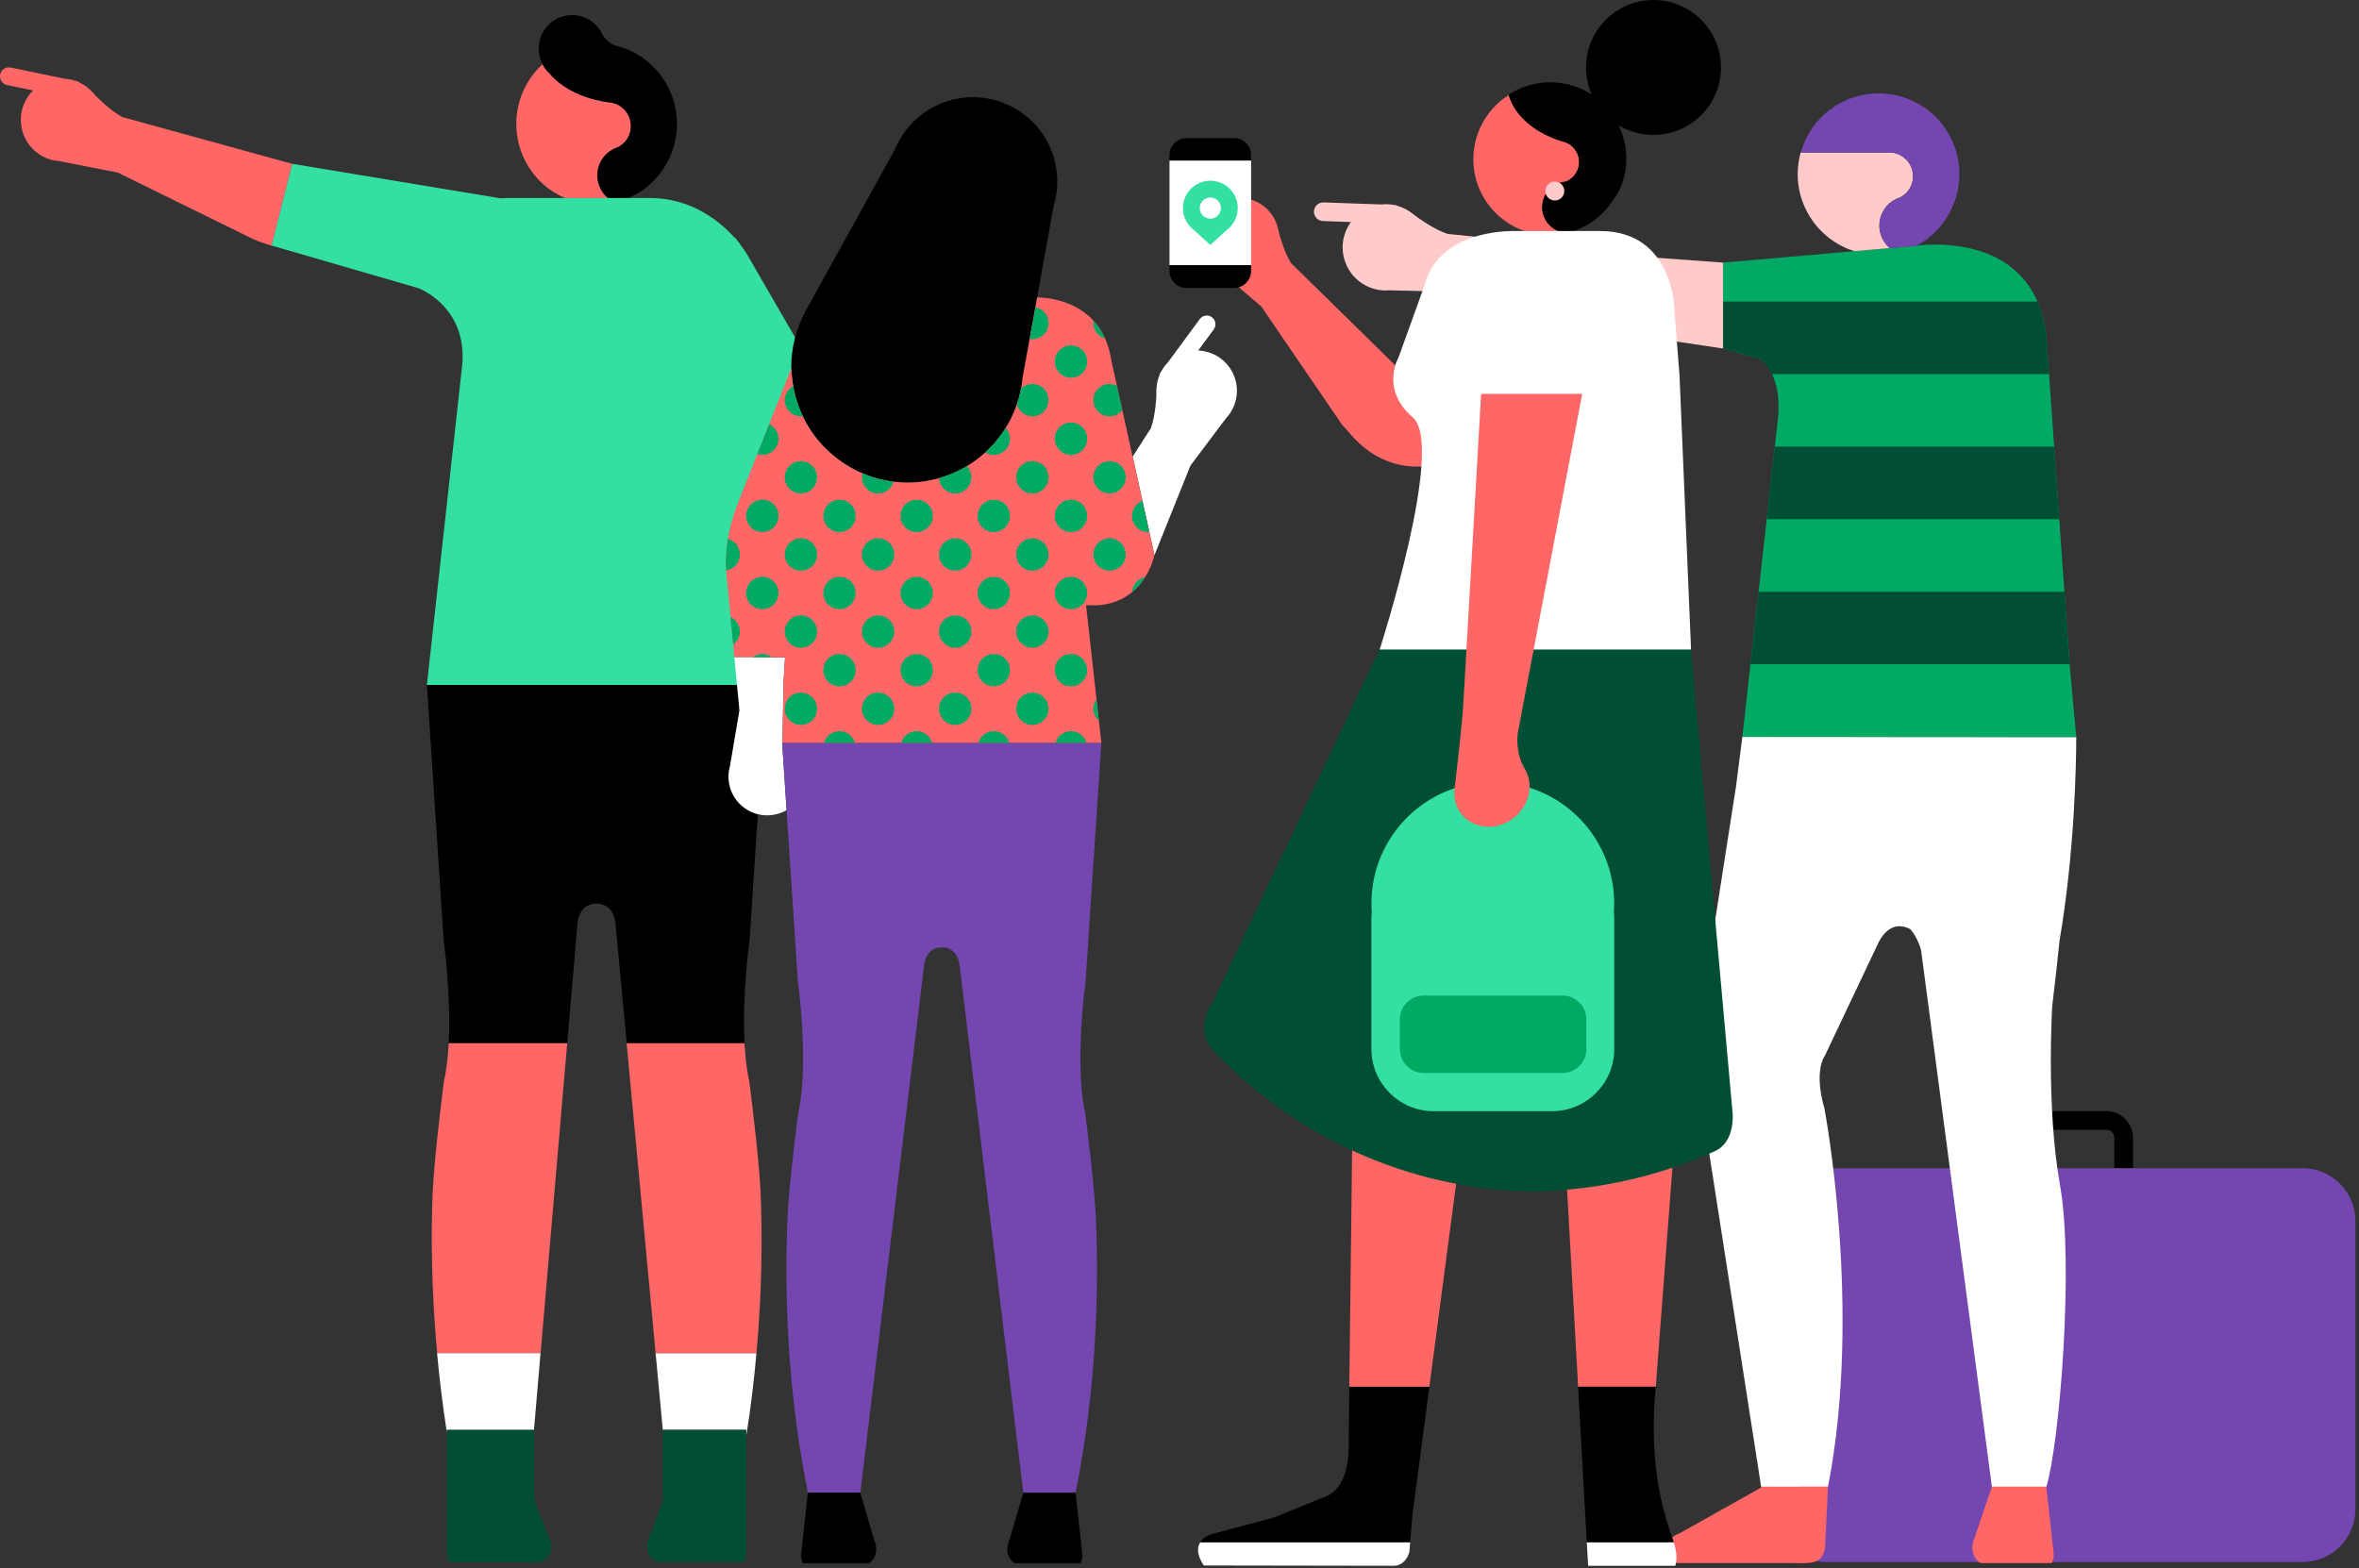 <?xml version="1.0" encoding="utf-8"?>
<!-- Generator: Adobe Illustrator 16.0.0, SVG Export Plug-In . SVG Version: 6.00 Build 0)  -->
<!DOCTYPE svg PUBLIC "-//W3C//DTD SVG 1.1//EN" "http://www.w3.org/Graphics/SVG/1.1/DTD/svg11.dtd">
<svg version="1.1" id="Layer_1" xmlns="http://www.w3.org/2000/svg" xmlns:xlink="http://www.w3.org/1999/xlink" x="0px" y="0px"
	 width="585px" height="389px" viewBox="0 0 585 389" enable-background="new 0 0 585 389" xml:space="preserve">
<rect x="0" y="0" width="585" height="389" fill="#333333" stroke="none"/>
<g>
	<g>
		<path fill="#FF6666" d="M147.941,49.125H148h2.76c-0.842-0.685-1.547-1.585-2.016-2.642c-1.644-3.679-0.02-8.005,3.66-9.668
			c0.254-0.117,0.508-0.215,0.763-0.293c1.566-0.783,2.779-2.231,3.151-4.09c0.646-3.21-1.429-6.322-4.619-6.968
			c-0.215-0.039-0.411-0.078-0.626-0.098c0,0-9.395-0.783-14.836-7.163c-0.685-0.626-1.272-1.39-1.722-2.251
			c-6.184,5.676-8.357,14.894-4.736,22.977c2.133,4.775,5.91,8.298,10.353,10.197h3.23H147.941z"/>
		<path d="M151.112,25.384c0.196,0.02,0.411,0.039,0.626,0.098c3.19,0.646,5.245,3.757,4.619,6.967
			c-0.372,1.859-1.585,3.308-3.151,4.09c-0.254,0.078-0.509,0.176-0.763,0.293c-3.66,1.664-5.304,5.989-3.641,9.668
			c0.47,1.057,1.175,1.957,2.016,2.642h1.664h3.307c0.118-0.059,0.235-0.098,0.353-0.156c1.252-0.568,2.407-1.233,3.464-2.016
			c7.515-5.441,10.471-15.599,6.517-24.425c-2.681-5.989-7.926-10.021-13.856-11.332c0,0-1.821-0.88-2.819-2.563
			c-1.879-4.208-6.791-6.067-10.96-4.188c-4.169,1.879-6.047,6.811-4.169,11.019c0.079,0.176,0.157,0.333,0.255,0.489
			c0.45,0.861,1.037,1.625,1.722,2.251C141.718,24.602,151.112,25.384,151.112,25.384z"/>
		<path fill="#FF6666" d="M31.158,29.259l-0.803-0.215c-2.994-1.565-6.556-5.226-6.556-5.226l-0.803-0.88
			c-0.9-1.018-1.977-1.84-3.19-2.427c-0.254-0.195-0.548-0.333-0.881-0.411l-0.137-0.02c-0.9-0.313-1.839-0.509-2.798-0.568
			L2.642,16.753c-1.194-0.254-2.349,0.528-2.603,1.722c-0.235,1.194,0.529,2.368,1.723,2.623l6.458,1.331
			c-2.31,2.271-3.503,5.617-2.896,9.062c0.822,4.717,4.736,8.122,9.277,8.455l14.6,2.857l32.665,16.049c0,0,0.215,0.098,0.528,0.254
			l0.431,0.215c0.059,0.02,0.098,0.02,0.157,0.059c0.9,0.411,2.427,0.979,4.403,1.546l5.128-20.276L31.158,29.259z"/>
		<path fill="#34E0A1" d="M212.899,110.52l0.059-0.019l-0.294-0.431c-0.43-0.763-0.939-1.487-1.507-2.172l-24.66-42.666
			l-1.272-2.192c-0.45-0.705-1.018-1.546-1.703-2.486v-0.059c-0.117-0.137-0.235-0.293-0.372-0.45
			c-0.293-0.372-0.587-0.744-0.9-1.135v0.118c-4.227-4.658-11.195-9.923-21.196-9.923h-5.304h-3.307h-1.664h-2.759h-0.079h-4.56
			h-3.229h-5.245h-9.023l-1.82,0.078l-51.571-8.552l-5.128,20.276l35.66,10.353l0.469,0.137c1.918,0.607,12.213,5.578,11.156,18.887
			l-8.787,79.616h42.059h42.059l-0.039-2.779l-1.86-37.714l0.411,0.117c0,0,0.216,0.059,0.568,0.137l0.45,0.118
			c0.059,0.019,0.098,0.019,0.157,0.019c0.92,0.196,2.407,0.451,4.305,0.588c1.214,0.587,2.525,1.017,3.915,1.233l0.528,0.176
			l-0.058-0.118c0.587,0.079,1.174,0.118,1.761,0.118c7.985,0,14.463-6.518,14.463-14.542
			C214.602,114.807,213.956,112.536,212.899,110.52z"/>
		<path fill="#FFFFFF" d="M164.362,354.656h20.706v1.486c1.116-7.045,1.938-13.914,2.525-20.531h-25.012L164.362,354.656z"/>
		<path d="M147.902,169.9h-42.039l4.168,63.374c0,0,1.879,13.269,1.233,25.481h29.397l2.544-29.749
			c0.626-5.264,4.638-4.873,4.638-4.873c0.02,0,0.04,0,0.079,0c0.019,0,0.039,0,0.058,0c0,0,4.013-0.391,4.658,4.873l2.78,29.749
			h29.22c-0.646-12.213,1.233-25.481,1.233-25.481l4.169-63.374l-0.137-2.779l0.058,2.779H147.902z"/>
		<path fill="#FFFFFF" d="M110.834,355.398v-0.742h21.587l1.624-19.045h-25.658C108.974,341.993,109.777,348.628,110.834,355.398z"
			/>
		<path fill="#FF6666" d="M111.205,259.734v0.039c-0.195,3.014-0.548,5.93-1.135,8.553c-1.017,7.965-2.387,19.689-2.779,27.517
			c-0.45,10.862-0.274,24.563,1.116,39.75h25.658l6.596-76.856h-29.397C111.245,259.088,111.225,259.421,111.205,259.734z"/>
		<path fill="#FF6666" d="M162.581,335.632h25.012c1.37-15.188,1.487-28.907,1.037-39.75c-0.411-7.827-1.781-19.571-2.798-27.536
			c-0.588-2.623-0.94-5.539-1.136-8.554l-0.019-0.058c-0.02-0.334-0.039-0.646-0.059-0.979h-29.22L162.581,335.632z"/>
		<path fill="#004F35" d="M110.834,355.398v30.356h0.019c0.059,0.548,0.255,1.056,0.626,1.644h22.723c0,0,2.368-1.057,2.525-3.465
			c0.019-0.488-0.059-1.037-0.235-1.644c-0.137-0.411-0.333-0.88-0.587-1.351l-3.484-9.08v-17.185h-21.587V355.398z"/>
		<path fill="#004F35" d="M164.362,354.654v17.635l-3.132,8.631c-0.254,0.49-0.45,0.939-0.567,1.352
			c-0.176,0.606-0.255,1.154-0.235,1.644c0.156,2.427,2.407,3.464,2.407,3.464h21.607c0.333-0.607,0.529-1.115,0.587-1.645h0.02
			v-29.611v-1.487h-20.687V354.654z"/>
	</g>
	<g>
		<path fill="#FFFFFF" d="M305.198,91.595c-1.82-2.896-4.873-4.521-8.044-4.678l3.836-5.206c0.705-0.959,0.509-2.309-0.45-3.033
			c-0.959-0.705-2.31-0.509-3.015,0.47L289.6,89.912c-0.666,0.685-1.214,1.429-1.644,2.25l-0.078,0.098
			c-0.196,0.274-0.314,0.567-0.372,0.861c-0.49,1.214-0.744,2.544-0.744,3.856v1.155c0,0-0.196,4.99-1.37,8.102l-0.45,0.685
			l-4.051,6.322l5.401,24.445l8.925-22.214l8.768-11.665C307.058,100.578,307.704,95.548,305.198,91.595z"/>
		<path fill="#FFFFFF" d="M194.032,184.266l0.274-15.031l0.372-6.185l-12.565-0.019l1.253,13.132l-2.329,13.779
			c-1.214,4.11,0.469,8.689,4.345,10.96c3.092,1.82,6.791,1.701,9.687,0.019l-1.096-16.655H194.032z"/>
		<path d="M197.164,98.053c0.254,0.979,0.548,1.918,0.88,2.838c1.37,3.719,3.464,6.987,6.067,9.747
			c2.173,2.29,4.698,4.227,7.457,5.695c0.392,0.196,0.764,0.392,1.155,0.587c0.137,0.059,0.254,0.118,0.391,0.176
			c5.754,2.623,12.37,3.406,18.965,1.723c12.174-3.112,20.492-13.544,21.509-25.384h0.02l3.562-19.63l1.996-10.999l0.509-2.838
			l1.585-8.807c0.509-1.625,0.822-3.288,0.92-5.03c0.098-2.055-0.098-4.149-0.626-6.263c-2.857-11.195-14.248-17.967-25.463-15.109
			c-6.713,1.723-11.821,6.498-14.228,12.467h-0.02L199.727,77.21l0.02,0.02c-2.29,4.227-3.562,9.022-3.523,13.993
			C196.302,93.474,196.576,95.764,197.164,98.053z"/>
		<path d="M250.398,381.664c-0.196,0.45-0.333,0.861-0.43,1.271c-0.137,0.568-0.196,1.097-0.177,1.547
			c0.118,2.25,1.821,3.229,1.821,3.229h16.342c0.469-1.019,0.587-1.741,0.352-2.916h0.02l-1.605-14.581h-12.957L250.398,381.664z"/>
		<path fill="#7446AF" d="M194.032,184.266h-0.078l1.096,16.655l2.818,42.606c0,0,1.859,13.095,1.116,24.759v0.04
			c-0.196,2.818-0.529,5.558-1.077,8.004c-0.959,7.457-2.25,18.417-2.622,25.756c-0.705,17.165-0.274,41.941,5.069,68.129h12.995
			l15.794-130.66c0.588-4.932,4.365-4.56,4.365-4.56c0.019,0,0.039,0,0.059,0c0.019,0,0.039,0,0.058,0c0,0,3.758-0.372,4.365,4.56
			l15.774,130.66h12.957c5.343-26.188,5.773-50.964,5.049-68.129c-0.372-7.318-1.663-18.299-2.622-25.756
			c-0.548-2.446-0.881-5.186-1.057-8.004v-0.04c-0.744-11.664,1.115-24.759,1.115-24.759l3.915-59.261h-39.554H194.032z"/>
		<path d="M198.749,384.796c-0.215,1.175-0.098,1.897,0.352,2.916h16.382c0,0,1.702-0.979,1.82-3.229
			c0.019-0.45-0.039-0.979-0.176-1.547c-0.098-0.391-0.235-0.821-0.431-1.271l-3.366-11.449h-12.996L198.749,384.796z"/>
		<path fill="#FF6666" d="M275.626,89.54c-2.388-16.264-18.339-15.755-18.417-15.755l-3.562,19.63h-0.02
			c-1.017,11.841-9.335,22.272-21.509,25.384c-6.595,1.683-13.23,0.901-18.964-1.722c-0.118-0.02-0.235-0.059-0.333-0.098
			l-0.059-0.078c-0.391-0.196-0.783-0.372-1.155-0.587c-2.779-1.468-5.284-3.406-7.476-5.696c-2.603-2.74-4.697-6.028-6.067-9.746
			c-0.333-0.92-0.646-1.859-0.9-2.838c-0.587-2.29-0.861-4.58-0.881-6.83l-13.289,33.545c-0.118,0.274-0.235,0.568-0.352,0.881
			c-0.02,0.058-0.04,0.098-0.059,0.156c-0.078,0.235-0.157,0.49-0.235,0.744c-2.388,6.694-2.427,12.213-2.309,14.444
			c0,0.059,0,0.098,0,0.156l0.039,0.431c0.019,0.333,0.039,0.548,0.039,0.548l1.996,20.902l12.565,0.02l-0.372,6.185l-0.274,15.03
			h39.535h39.554l-3.797-34.171c14.326,1.154,16.949-12.37,16.949-12.37l-5.402-24.444L275.626,89.54z"/>
		<g>
			<path fill="#00AA64" d="M280.735,146.869c1.385-1.143,2.448-2.454,3.249-3.725C282.196,143.48,280.834,145.008,280.735,146.869z"
				/>
			<path fill="#00AA64" d="M280.713,127.959c0,2.212,1.802,4.011,4.013,4.011c0.094,0,0.182-0.021,0.273-0.027l-1.706-7.72
				C281.79,124.803,280.713,126.253,280.713,127.959z"/>
			<path fill="#00AA64" d="M265.585,85.665c-2.212,0-4.012,1.8-4.012,4.012c0,2.212,1.8,4.013,4.012,4.013
				c2.211,0,4.012-1.801,4.012-4.013C269.597,87.465,267.796,85.665,265.585,85.665z"/>
			<path fill="#00AA64" d="M271.144,99.248c0,2.211,1.799,4.012,4.012,4.012c1.287,0,2.423-0.621,3.157-1.566l-1.326-5.995
				c-0.551-0.286-1.168-0.463-1.831-0.463C272.943,95.235,271.144,97.036,271.144,99.248z"/>
			<path fill="#00AA64" d="M256.015,103.26c2.211,0,4.012-1.801,4.012-4.012c0-2.212-1.801-4.012-4.012-4.012
				c-1.101,0-2.099,0.447-2.825,1.168c-0.256,1.324-0.598,2.623-1.032,3.888C252.622,101.995,254.167,103.26,256.015,103.26z"/>
			<path fill="#00AA64" d="M274.042,83.961c-0.778-1.738-1.754-3.18-2.843-4.375c-0.024,0.178-0.055,0.355-0.055,0.54
				C271.144,81.949,272.374,83.475,274.042,83.961z"/>
			<path fill="#00AA64" d="M260.027,80.126c0-1.952-1.405-3.58-3.255-3.936l-1.43,7.879c0.22,0.038,0.442,0.068,0.673,0.068
				C258.226,84.138,260.027,82.337,260.027,80.126z"/>
			<path fill="#00AA64" d="M246.445,143.068c-2.213,0-4.012,1.801-4.012,4.012c0,2.213,1.799,4.012,4.012,4.012
				c2.211,0,4.012-1.799,4.012-4.012C250.457,144.869,248.656,143.068,246.445,143.068z"/>
			<path fill="#00AA64" d="M265.585,143.068c-2.212,0-4.012,1.801-4.012,4.012c0,2.213,1.8,4.012,4.012,4.012
				c2.211,0,4.012-1.799,4.012-4.012C269.597,144.869,267.796,143.068,265.585,143.068z"/>
			<path fill="#00AA64" d="M246.445,123.947c-2.213,0-4.012,1.8-4.012,4.012c0,2.212,1.799,4.011,4.012,4.011
				c2.211,0,4.012-1.799,4.012-4.011C250.457,125.747,248.656,123.947,246.445,123.947z"/>
			<path fill="#00AA64" d="M265.585,123.947c-2.212,0-4.012,1.8-4.012,4.012c0,2.212,1.8,4.011,4.012,4.011
				c2.211,0,4.012-1.799,4.012-4.011C269.597,125.747,267.796,123.947,265.585,123.947z"/>
			<path fill="#00AA64" d="M265.585,104.806c-2.212,0-4.012,1.8-4.012,4.012c0,2.211,1.8,4.012,4.012,4.012
				c2.211,0,4.012-1.801,4.012-4.012C269.597,106.606,267.796,104.806,265.585,104.806z"/>
			<path fill="#00AA64" d="M275.156,133.517c-2.213,0-4.012,1.801-4.012,4.012c0,2.213,1.799,4.014,4.012,4.014
				c2.212,0,4.012-1.801,4.012-4.014C279.167,135.318,277.368,133.517,275.156,133.517z"/>
			<path fill="#00AA64" d="M256.015,133.517c-2.211,0-4.013,1.801-4.013,4.012c0,2.213,1.802,4.014,4.013,4.014
				s4.012-1.801,4.012-4.014C260.027,135.318,258.226,133.517,256.015,133.517z"/>
			<path fill="#00AA64" d="M275.156,114.376c-2.213,0-4.012,1.801-4.012,4.012c0,2.212,1.799,4.012,4.012,4.012
				c2.212,0,4.012-1.8,4.012-4.012C279.167,116.177,277.368,114.376,275.156,114.376z"/>
			<path fill="#00AA64" d="M256.015,114.376c-2.211,0-4.013,1.801-4.013,4.012c0,2.212,1.802,4.012,4.013,4.012
				s4.012-1.8,4.012-4.012C260.027,116.177,258.226,114.376,256.015,114.376z"/>
			<path fill="#00AA64" d="M246.445,162.208c-2.213,0-4.012,1.801-4.012,4.012c0,2.213,1.799,4.012,4.012,4.012
				c2.211,0,4.012-1.799,4.012-4.012C250.457,164.009,248.656,162.208,246.445,162.208z"/>
			<path fill="#00AA64" d="M265.585,162.208c-2.212,0-4.012,1.801-4.012,4.012c0,2.213,1.8,4.012,4.012,4.012
				c2.211,0,4.012-1.799,4.012-4.012C269.597,164.009,267.796,162.208,265.585,162.208z"/>
			<path fill="#00AA64" d="M272.514,178.788l-0.594-5.347c-0.482,0.662-0.776,1.471-0.776,2.352
				C271.144,176.988,271.68,178.052,272.514,178.788z"/>
			<path fill="#00AA64" d="M256.015,171.779c-2.211,0-4.013,1.801-4.013,4.014c0,2.211,1.802,4.012,4.013,4.012
				s4.012-1.801,4.012-4.012C260.027,173.58,258.226,171.779,256.015,171.779z"/>
			<path fill="#00AA64" d="M256.015,152.638c-2.211,0-4.013,1.801-4.013,4.012s1.802,4.014,4.013,4.014s4.012-1.803,4.012-4.014
				S258.226,152.638,256.015,152.638z"/>
			<path fill="#00AA64" d="M265.585,181.349c-1.822,0-3.347,1.23-3.834,2.896h7.668C268.932,182.58,267.407,181.349,265.585,181.349
				z"/>
			<path fill="#00AA64" d="M208.182,143.068c-2.211,0-4.012,1.801-4.012,4.012c0,2.213,1.801,4.012,4.012,4.012
				c2.212,0,4.013-1.799,4.013-4.012C212.194,144.869,210.394,143.068,208.182,143.068z"/>
			<path fill="#00AA64" d="M227.323,143.068c-2.211,0-4.012,1.801-4.012,4.012c0,2.213,1.801,4.012,4.012,4.012
				c2.212,0,4.012-1.799,4.012-4.012C231.334,144.869,229.535,143.068,227.323,143.068z"/>
			<path fill="#00AA64" d="M227.323,123.947c-2.211,0-4.012,1.8-4.012,4.012c0,2.212,1.801,4.011,4.012,4.011
				c2.212,0,4.012-1.799,4.012-4.011C231.334,125.747,229.535,123.947,227.323,123.947z"/>
			<path fill="#00AA64" d="M250.457,108.818c0-1.042-0.409-1.984-1.063-2.698c-1.393,2.246-3.094,4.297-5.064,6.093
				c0.616,0.385,1.338,0.618,2.116,0.618C248.656,112.83,250.457,111.029,250.457,108.818z"/>
			<path fill="#00AA64" d="M236.874,133.517c-2.211,0-4.012,1.801-4.012,4.012c0,2.213,1.801,4.014,4.012,4.014
				c2.212,0,4.013-1.801,4.013-4.014C240.906,135.318,239.105,133.517,236.874,133.517z"/>
			<path fill="#00AA64" d="M217.752,133.517c-2.212,0-4.012,1.801-4.012,4.012c0,2.213,1.8,4.014,4.012,4.014
				c2.211,0,4.012-1.801,4.012-4.014C221.765,135.318,219.963,133.517,217.752,133.517z"/>
			<path fill="#00AA64" d="M236.874,122.4c2.212,0,4.013-1.8,4.013-4.012c0.01-1.084-0.423-2.066-1.124-2.789
				c-2.108,1.262-4.411,2.268-6.882,2.972C232.978,120.697,234.725,122.4,236.874,122.4z"/>
			<path fill="#00AA64" d="M217.752,122.4c1.834,0,3.371-1.247,3.846-2.932c-2.678-0.331-5.273-1.037-7.717-2.076
				c-0.083,0.32-0.14,0.65-0.14,0.996C213.741,120.6,215.541,122.4,217.752,122.4z"/>
			<path fill="#00AA64" d="M208.182,181.349c-1.821,0-3.347,1.23-3.834,2.896h7.669C211.53,182.58,210.004,181.349,208.182,181.349z
				"/>
			<path fill="#00AA64" d="M227.323,181.349c-1.822,0-3.348,1.23-3.834,2.896h7.668C230.67,182.58,229.145,181.349,227.323,181.349z
				"/>
			<path fill="#00AA64" d="M208.182,162.208c-2.211,0-4.012,1.801-4.012,4.012c0,2.213,1.801,4.012,4.012,4.012
				c2.212,0,4.013-1.799,4.013-4.012C212.194,164.009,210.394,162.208,208.182,162.208z"/>
			<path fill="#00AA64" d="M227.323,162.208c-2.211,0-4.012,1.801-4.012,4.012c0,2.213,1.801,4.012,4.012,4.012
				c2.212,0,4.012-1.799,4.012-4.012C231.334,164.009,229.535,162.208,227.323,162.208z"/>
			<path fill="#00AA64" d="M236.874,171.779c-2.211,0-4.012,1.801-4.012,4.014c0,2.211,1.801,4.012,4.012,4.012
				c2.212,0,4.013-1.801,4.013-4.012C240.906,173.58,239.105,171.779,236.874,171.779z"/>
			<path fill="#00AA64" d="M217.752,171.779c-2.212,0-4.012,1.801-4.012,4.014c0,2.211,1.8,4.012,4.012,4.012
				c2.211,0,4.012-1.801,4.012-4.012C221.765,173.58,219.963,171.779,217.752,171.779z"/>
			<path fill="#00AA64" d="M236.874,152.638c-2.211,0-4.012,1.801-4.012,4.012s1.801,4.014,4.012,4.014
				c2.212,0,4.013-1.803,4.013-4.014C240.906,154.439,239.105,152.638,236.874,152.638z"/>
			<path fill="#00AA64" d="M217.752,152.638c-2.212,0-4.012,1.801-4.012,4.012s1.8,4.014,4.012,4.014
				c2.211,0,4.012-1.803,4.012-4.014S219.963,152.638,217.752,152.638z"/>
			<path fill="#00AA64" d="M246.445,181.349c-1.823,0-3.348,1.23-3.835,2.896h7.669C249.792,182.58,248.266,181.349,246.445,181.349
				z"/>
			<path fill="#00AA64" d="M193.054,108.818c0-1.603-0.952-2.979-2.314-3.621l-2.938,7.417c0.393,0.129,0.804,0.216,1.239,0.216
				C191.252,112.83,193.054,111.029,193.054,108.818z"/>
			<path fill="#00AA64" d="M194.6,99.248c0,2.211,1.8,4.012,4.012,4.012c0.152,0,0.297-0.028,0.445-0.045
				c-0.361-0.762-0.697-1.54-0.993-2.343c-0.333-0.92-0.646-1.859-0.9-2.838c-0.195-0.763-0.344-1.525-0.473-2.287
				C195.451,96.431,194.6,97.735,194.6,99.248z"/>
			<path fill="#00AA64" d="M189.041,143.068c-2.211,0-4.012,1.801-4.012,4.012c0,2.213,1.801,4.012,4.012,4.012
				c2.212,0,4.013-1.799,4.013-4.012C193.054,144.869,191.252,143.068,189.041,143.068z"/>
			<path fill="#00AA64" d="M189.041,123.947c-2.211,0-4.012,1.8-4.012,4.012c0,2.212,1.801,4.011,4.012,4.011
				c2.212,0,4.013-1.799,4.013-4.011C193.054,125.747,191.252,123.947,189.041,123.947z"/>
			<path fill="#00AA64" d="M208.182,123.947c-2.211,0-4.012,1.8-4.012,4.012c0,2.212,1.801,4.011,4.012,4.011
				c2.212,0,4.013-1.799,4.013-4.011C212.194,125.747,210.394,123.947,208.182,123.947z"/>
			<path fill="#00AA64" d="M198.611,133.517c-2.212,0-4.012,1.801-4.012,4.012c0,2.213,1.8,4.014,4.012,4.014
				c2.211,0,4.012-1.801,4.012-4.014C202.624,135.318,200.823,133.517,198.611,133.517z"/>
			<path fill="#00AA64" d="M183.482,137.529c0-1.854-1.259-3.404-2.979-3.861c-0.547,3.342-0.537,5.941-0.464,7.307
				c0,0.059,0,0.098,0,0.156l0.032,0.352C181.997,141.189,183.482,139.536,183.482,137.529z"/>
			<path fill="#00AA64" d="M198.611,114.376c-2.212,0-4.012,1.801-4.012,4.012c0,2.212,1.8,4.012,4.012,4.012
				c2.211,0,4.012-1.8,4.012-4.012C202.624,116.177,200.823,114.376,198.611,114.376z"/>
			<path fill="#00AA64" d="M186.65,163.019l4.791,0.008c-0.671-0.506-1.497-0.818-2.4-0.818
				C188.142,162.208,187.32,162.517,186.65,163.019z"/>
			<path fill="#00AA64" d="M198.611,171.779c-2.212,0-4.012,1.801-4.012,4.014c0,2.211,1.8,4.012,4.012,4.012
				c2.211,0,4.012-1.801,4.012-4.012C202.624,173.58,200.823,171.779,198.611,171.779z"/>
			<path fill="#00AA64" d="M198.611,152.638c-2.212,0-4.012,1.801-4.012,4.012s1.8,4.014,4.012,4.014
				c2.211,0,4.012-1.803,4.012-4.014S200.823,152.638,198.611,152.638z"/>
			<path fill="#00AA64" d="M183.482,156.65c0-1.609-0.95-2.992-2.324-3.631l0.656,6.873
				C182.82,159.162,183.482,157.985,183.482,156.65z"/>
		</g>
	</g>
	<g>
		<path d="M499.328,282.182c0-1.076,0.881-1.957,1.957-1.957h21.079c1.076,0,1.957,0.881,1.957,1.957v7.574h4.619v-7.574
			c0-3.621-2.955-6.576-6.576-6.576h-21.079c-3.62,0-6.576,2.955-6.576,6.576v7.574h4.619V282.182z"/>
		<path fill="#7446AF" d="M571.038,289.756H528.92h-4.619h-24.973h-4.619h-42.118c-7.202,0-13.093,5.891-13.093,13.094v71.476
			c0,7.202,5.891,13.093,13.093,13.093h118.428c7.202,0,13.094-5.891,13.094-13.093V302.85
			C584.132,295.646,578.241,289.756,571.038,289.756z"/>
		<path fill="#FFFFFF" d="M510.856,293.964c-3.504-19.669-1.919-44.584-1.919-44.584c0.725-5.871,1.312-11.214,1.801-16.067
			c3.738-21.842,4.13-43.566,4.149-50.495h-6.518l-76.289-0.039l-1.566,12.233l-9.022,57.891
			c-1.605,15.091,1.586,28.086,1.586,28.086l13.661,87.759v0.021h9.629h5.323h1.625c8.61-43.899-0.862-93.748-0.862-93.748
			c-2.72-9.473,0-12.996,0-12.996l13.133-27.693v-0.02l0.372-0.764c0.881-1.684,3.425-5.402,7.789-3.072
			c1.879,2.094,2.662,5.246,2.662,5.246l17.556,133.065h13.504C510.719,358.218,514.359,313.634,510.856,293.964z"/>
		<path fill="#FF6666" d="M446.368,368.747h-9.63c0,0.078-0.02,0.137-0.02,0.215l-20.296,11.392
			c-0.078,0.019-1.839,0.547-2.661,2.152c-0.234,0.471-0.411,1.018-0.411,1.663c-0.02,0.94,0.255,2.095,1.018,3.504h20.687h1.019
			h7.437c4.874,0,8.064,0.704,9.062-3.425c0-0.02,0-0.059,0-0.079l0.078-1.663l0.666-13.779h-1.625h-5.323V368.747z"/>
		<path fill="#FF6666" d="M489.758,381.154c-0.216,0.49-0.372,0.941-0.47,1.371c-0.137,0.606-0.215,1.175-0.176,1.664
			c0.116,2.445,1.977,3.502,1.977,3.502h17.712c0.509-1.096,0.626-1.879,0.372-3.17h0.02l-1.742-15.795h-13.484L489.758,381.154z"/>
		<path fill="#00AA64" d="M514.888,182.798l-0.861-9.316l-0.88-9.688l-5.657-80.146c-2.329-22.057-21.861-23.29-29.415-22.938
			h-0.021c-0.488,0.02-0.938,0.059-1.311,0.078c-0.099,0-0.216,0.02-0.333,0.039c-0.021,0-0.039,0-0.06,0
			c-0.098,0.02-0.194,0.02-0.312,0.02c-0.391,0.04-0.626,0.079-0.783,0.098l-0.156,0.02l-0.392,0.039l-6.067,0.528l-8.788,0.764
			l-7.534,0.665l-25.013,2.173v21.293l9.513,2.701c3.64,3.522,4.481,8.416,4.188,13.856l-0.744,6.616l-8.18,73.158l76.289,0.039
			c0,0,0.02-1.468,0,0H514.888z"/>
		<path fill="#FFCACA" d="M466.702,58.969c-1.663-3.679-0.02-8.024,3.66-9.688c0.255-0.118,0.509-0.215,0.764-0.294
			c1.585-0.783,2.798-2.231,3.17-4.11c0.646-3.209-1.448-6.341-4.658-6.967c-0.215-0.039-0.411-0.079-0.626-0.098h-22.468
			c-1.214,4.365-0.979,9.16,1.037,13.603c2.446,5.421,7.007,9.218,12.271,10.881l8.788-0.763
			C467.838,60.848,467.172,60.006,466.702,58.969z"/>
		<path fill="#7446AF" d="M484.141,34.955c-2.877-6.38-8.67-10.51-15.108-11.547c-3.739-0.607-7.692-0.157-11.411,1.526
			c-1.957,0.881-3.699,2.036-5.206,3.406c-2.857,2.583-4.853,5.891-5.853,9.511h22.47c0.215,0.02,0.411,0.04,0.626,0.098
			c3.21,0.646,5.304,3.758,4.658,6.967c-0.372,1.859-1.585,3.327-3.172,4.11c-0.254,0.078-0.509,0.176-0.763,0.293
			c-3.679,1.664-5.323,6.008-3.66,9.688c0.471,1.018,1.136,1.879,1.938,2.563l6.066-0.528l0.392-0.02
			c0.881-0.47,1.723-0.979,2.505-1.546C485.158,53.998,488.114,43.781,484.141,34.955z"/>
		<path fill="#FFCACA" d="M427.305,65.134v21.313l-37.597-5.656l4.012-18.104L427.305,65.134z"/>
		<path fill="#FFCACA" d="M359.901,58.108l-0.882-0.078c-3.386-1.077-7.691-4.247-7.691-4.247l-0.979-0.763
			c-1.096-0.881-2.367-1.546-3.719-1.938c-0.293-0.157-0.626-0.255-0.978-0.274h-0.138c-0.979-0.176-1.977-0.215-2.975-0.098
			l-14.307-0.509c-1.272-0.039-2.35,0.959-2.389,2.231c-0.039,1.272,0.959,2.349,2.231,2.388l6.929,0.254
			c-1.997,2.76-2.662,6.4-1.429,9.845c1.664,4.717,6.302,7.535,11.078,7.085l15.598,0.391l36.618,10.823
			c0,0,0.235,0.078,0.588,0.176l0.469,0.137c0.06,0,0.118,0.02,0.176,0.02c1.019,0.254,2.683,0.587,4.815,0.822l1.761-21.744
			L359.901,58.108z"/>
		<path fill="#004F35" d="M434.096,164.753h79.147l-0.097-0.959l-1.194-17.027h-75.84L434.096,164.753z"/>
		<path fill="#004F35" d="M440.124,110.775l-2.016,17.986h72.571l-1.272-17.986H440.124z"/>
		<path fill="#004F35" d="M427.305,86.447l9.513,2.701c1.135,1.096,1.957,2.329,2.603,3.64h68.715l-0.646-9.14
			c-0.371-3.444-1.154-6.361-2.231-8.866h-77.953V86.447z"/>
	</g>
	<g>
		<path fill="#FF6666" d="M356.319,115.061h0.02l2.271-0.47l23.778-4.814l-8.924-19.669l-17.692,6.576
			c-3.309-0.45-5.695-2.192-6.909-3.268l-0.92-0.9L336.18,80.967L320.19,65.291c-1.742-2.681-2.976-7.378-2.976-7.378l-0.196-0.861
			l-0.058-0.235c-0.685-3.17-2.916-5.95-6.204-7.124c-5.03-1.8-10.589,0.803-12.389,5.852c-1.527,4.267,0.116,8.885,3.718,11.312
			l10.727,9.198l3.973,5.833l16.087,23.545c0.509,0.587,1.077,1.096,1.527,1.663c2.191,2.701,4.501,4.561,6.752,5.872
			C349.019,117.527,356.319,115.061,356.319,115.061z"/>
		<path d="M290.011,67.208c0,2.329,1.898,4.208,4.208,4.208h11.821c2.309,0,4.208-1.898,4.208-4.208v-28.75
			c0-2.31-1.899-4.208-4.208-4.208h-11.821c-2.31,0-4.208,1.898-4.208,4.208V67.208z"/>
		<path fill="#FFFFFF" d="M310.267,39.828h-20.256V65.76h20.256V39.828z"/>
		<path fill="#34E0A1" d="M295.217,56.268c-1.154-1.213-1.859-2.857-1.859-4.658c0-3.738,3.033-6.792,6.791-6.792
			c3.738,0,6.792,3.034,6.792,6.792c0,1.8-0.705,3.444-1.859,4.658l-0.021,0.02c-0.234,0.235-0.47,0.47-0.744,0.666l-4.168,3.797
			l-4.188-3.797C295.706,56.757,295.452,56.522,295.217,56.268z"/>
		<path fill="#FFFFFF" d="M297.525,51.61c0,1.448,1.176,2.623,2.623,2.623c1.449,0,2.623-1.174,2.623-2.623
			c0-1.449-1.174-2.623-2.623-2.623C298.701,48.987,297.525,50.162,297.525,51.61z"/>
		<path fill="#FF6666" d="M382.447,51.395c0-3.327,2.563-6.067,5.832-6.341c1.331-0.529,2.446-1.566,2.995-3.014
			c1.017-2.72-0.372-5.754-3.094-6.752c-0.176-0.078-0.352-0.117-0.527-0.176c0,0-10.804-2.643-13.504-11.547
			c-6.049,3.816-9.631,10.921-8.612,18.476c1.409,10.294,10.902,17.517,21.196,16.107c0.685-0.098,1.369-0.235,2.016-0.392
			C385.265,57.716,382.447,54.878,382.447,51.395z"/>
		<path d="M426.757,15.755c-0.548-9.218-8.455-16.264-17.692-15.716c-9.219,0.528-16.265,8.455-15.717,17.673
			c0.118,2.035,0.607,3.973,1.37,5.754c-1.213-0.783-2.523-1.448-3.953-1.957c-5.773-2.055-11.88-1.135-16.655,1.996
			c0,0.02,0.02,0.039,0.02,0.059c2.701,8.905,13.504,11.547,13.504,11.547c0.177,0.039,0.354,0.098,0.529,0.176
			c2.72,1.018,4.11,4.032,3.092,6.752c-0.548,1.448-1.663,2.486-2.994,3.014c-3.269,0.274-5.833,2.994-5.833,6.341
			c0,3.503,2.819,6.321,6.302,6.36c1.548-0.391,3.015-0.959,4.385-1.703c2.563-1.39,4.756-3.347,6.399-5.676l1.899-2.838
			c0.293-0.606,0.566-1.233,0.802-1.879c0.803-2.25,1.135-4.541,1.077-6.791c-0.059-2.74-0.725-5.402-1.899-7.809
			c2.8,1.683,6.107,2.583,9.61,2.368C420.259,32.9,427.285,24.973,426.757,15.755z"/>
		<path fill="#FF6666" d="M362.151,285.607l6.146-46.561l-32.469,0.02l-0.529,46.502l-0.685,58.4h19.846L362.151,285.607z"/>
		<path fill="#FF6666" d="M414.72,289.835l2.819-37.167l1.057,0.587c-0.079-8.787-0.451-14.208-0.451-14.208h-24.679h-7.984
			l2.837,50.768l0.372,0.705c-0.216-0.234-0.353-0.47-0.372-0.705l1.057,18.73l1.977,35.424h19.259L414.72,289.835z"/>
		<path d="M350.213,376.125C350.291,376.479,350.271,376.32,350.213,376.125C350.232,376.145,350.232,376.125,350.213,376.125
			l4.247-32.156h-19.846l-0.177,15.364c-0.116,9.414-4.735,11.528-5.715,11.88l-1.135,0.411l-11.586,4.735l-15.423,4.111
			c-0.097,0.02-2.015,0.547-2.974,2.074h52.078L350.213,376.125z"/>
		<path d="M414.407,380.568c0,0-0.078-0.196-0.156-0.45c-0.196-0.666-0.45-1.448-0.744-2.388l-0.02,0.02l0.45,1.468
			c-0.137-0.411-0.294-0.901-0.45-1.468c-0.098-0.333-0.195-0.705-0.313-1.096c0.021,0.195-0.117,0.371-0.332,0.566l0.332-0.566
			c-4.402-14.209-2.779-29.906-2.779-29.906l0.216-2.798h-19.259l1.076,19.297l0.49,8.729v0.215l0.254,4.463l0.215,0.41
			c-0.137-0.137-0.215-0.273-0.215-0.41l0.06,1.096l0.273,4.795h21.587C414.916,381.958,414.681,381.292,414.407,380.568z"/>
		<path fill="#FFFFFF" d="M298.523,388.279l47.109,0.078c3.053-0.02,3.875-3.424,3.875-3.424l0.196-2.369h-52.08
			C296.861,383.758,296.725,385.578,298.523,388.279z"/>
		<path fill="#FFFFFF" d="M396.734,388.357h18.711c0.411-1.369,0.508-2.936-0.354-5.793h-21.587l0.333,5.793H396.734z"/>
		<path fill="#FFFFFF" d="M350.35,103.533c-8.181-7.006-3.504-14.953-3.504-14.953l6.479-17.986
			c3.17-12.095,17.438-13.21,21.293-13.289h1.997h1.996h1.996h16.225c18.456,0,18.456,19.983,18.456,19.983
			c-0.021,0.372,1.194,15.5,1.213,15.892l2.858,67.913c0.019,0.059,0-0.059,0,0c0,2.486-16.304,17.536-38.732,17.536
			c-0.666,0-1.331,0-1.996,0c-0.666,0-1.331,0-1.997,0c-22.429,0-34.484,1.449-34.484-17.536
			C342.11,161.093,358.511,110.54,350.35,103.533z"/>
		<path fill="#004F35" d="M300.716,248.676l41.395-87.583h77.229l10.334,115.12c0,0,0.686,7.046-4.462,9.335
			c-13.661,6.106-28.73,9.649-44.604,9.962c-0.02,0-0.039,0-0.059,0s-0.04,0-0.059,0c-0.157,0-0.294-0.019-0.432-0.019
			c-0.155,0-0.293,0.019-0.43,0.019c-0.02,0-0.039,0-0.059,0c-0.021,0-0.039,0-0.06,0c-30.668-0.605-58.303-13.719-78.247-34.543
			C295.646,255.173,300.716,248.676,300.716,248.676z"/>
		<path fill="#FFCACA" d="M387.927,47.383c0,1.292-1.057,2.349-2.349,2.349c-1.291,0-2.348-1.057-2.348-2.349
			c0-1.292,1.057-2.349,2.348-2.349C386.87,45.034,387.927,46.091,387.927,47.383z"/>
		<path fill="#34E0A1" d="M400.296,224.074c0-16.635-13.485-30.101-30.101-30.101c-16.637,0-30.102,13.485-30.102,30.101
			c0,0.783,0.039,1.566,0.099,2.328c-0.06,0.568-0.099,1.137-0.099,1.724v11.351v9.375v11.352c0,8.475,6.93,15.402,15.403,15.402
			h29.416c8.474,0,15.403-6.928,15.403-15.402v-11.352v-9.375v-11.351c0-0.567-0.039-1.155-0.099-1.724
			C400.257,225.641,400.296,224.857,400.296,224.074z"/>
		<path fill="#00AA64" d="M393.407,260.223c0,3.25-2.662,5.91-5.911,5.91h-34.445c-3.249,0-5.911-2.66-5.911-5.91v-7.379
			c0-3.248,2.662-5.91,5.911-5.91h34.445c3.249,0,5.911,2.662,5.911,5.91V260.223z"/>
		<path fill="#FF6666" d="M378.494,191.39c-0.021-0.039-0.04-0.098-0.06-0.137c-0.038-0.079-0.077-0.137-0.098-0.216
			c-0.02-0.019-0.02-0.039-0.039-0.058c-2.662-4.11-1.918-9.081-1.918-9.081l15.99-84.217h-25.071l-4.384,76.368
			c-0.314,5.539-1.723,17.576-2.153,21.118c-0.02,0.138-0.039,0.254-0.039,0.392c-0.059,0.392-0.079,0.627-0.079,0.627
			s0.021,0,0.039,0c-0.019,0.332-0.058,0.646-0.039,0.978c0.274,5.03,4.698,8.534,9.846,7.81c5.146-0.705,9.101-5.383,8.827-10.413
			C379.257,193.406,378.944,192.349,378.494,191.39z"/>
	</g>
</g>
</svg>
